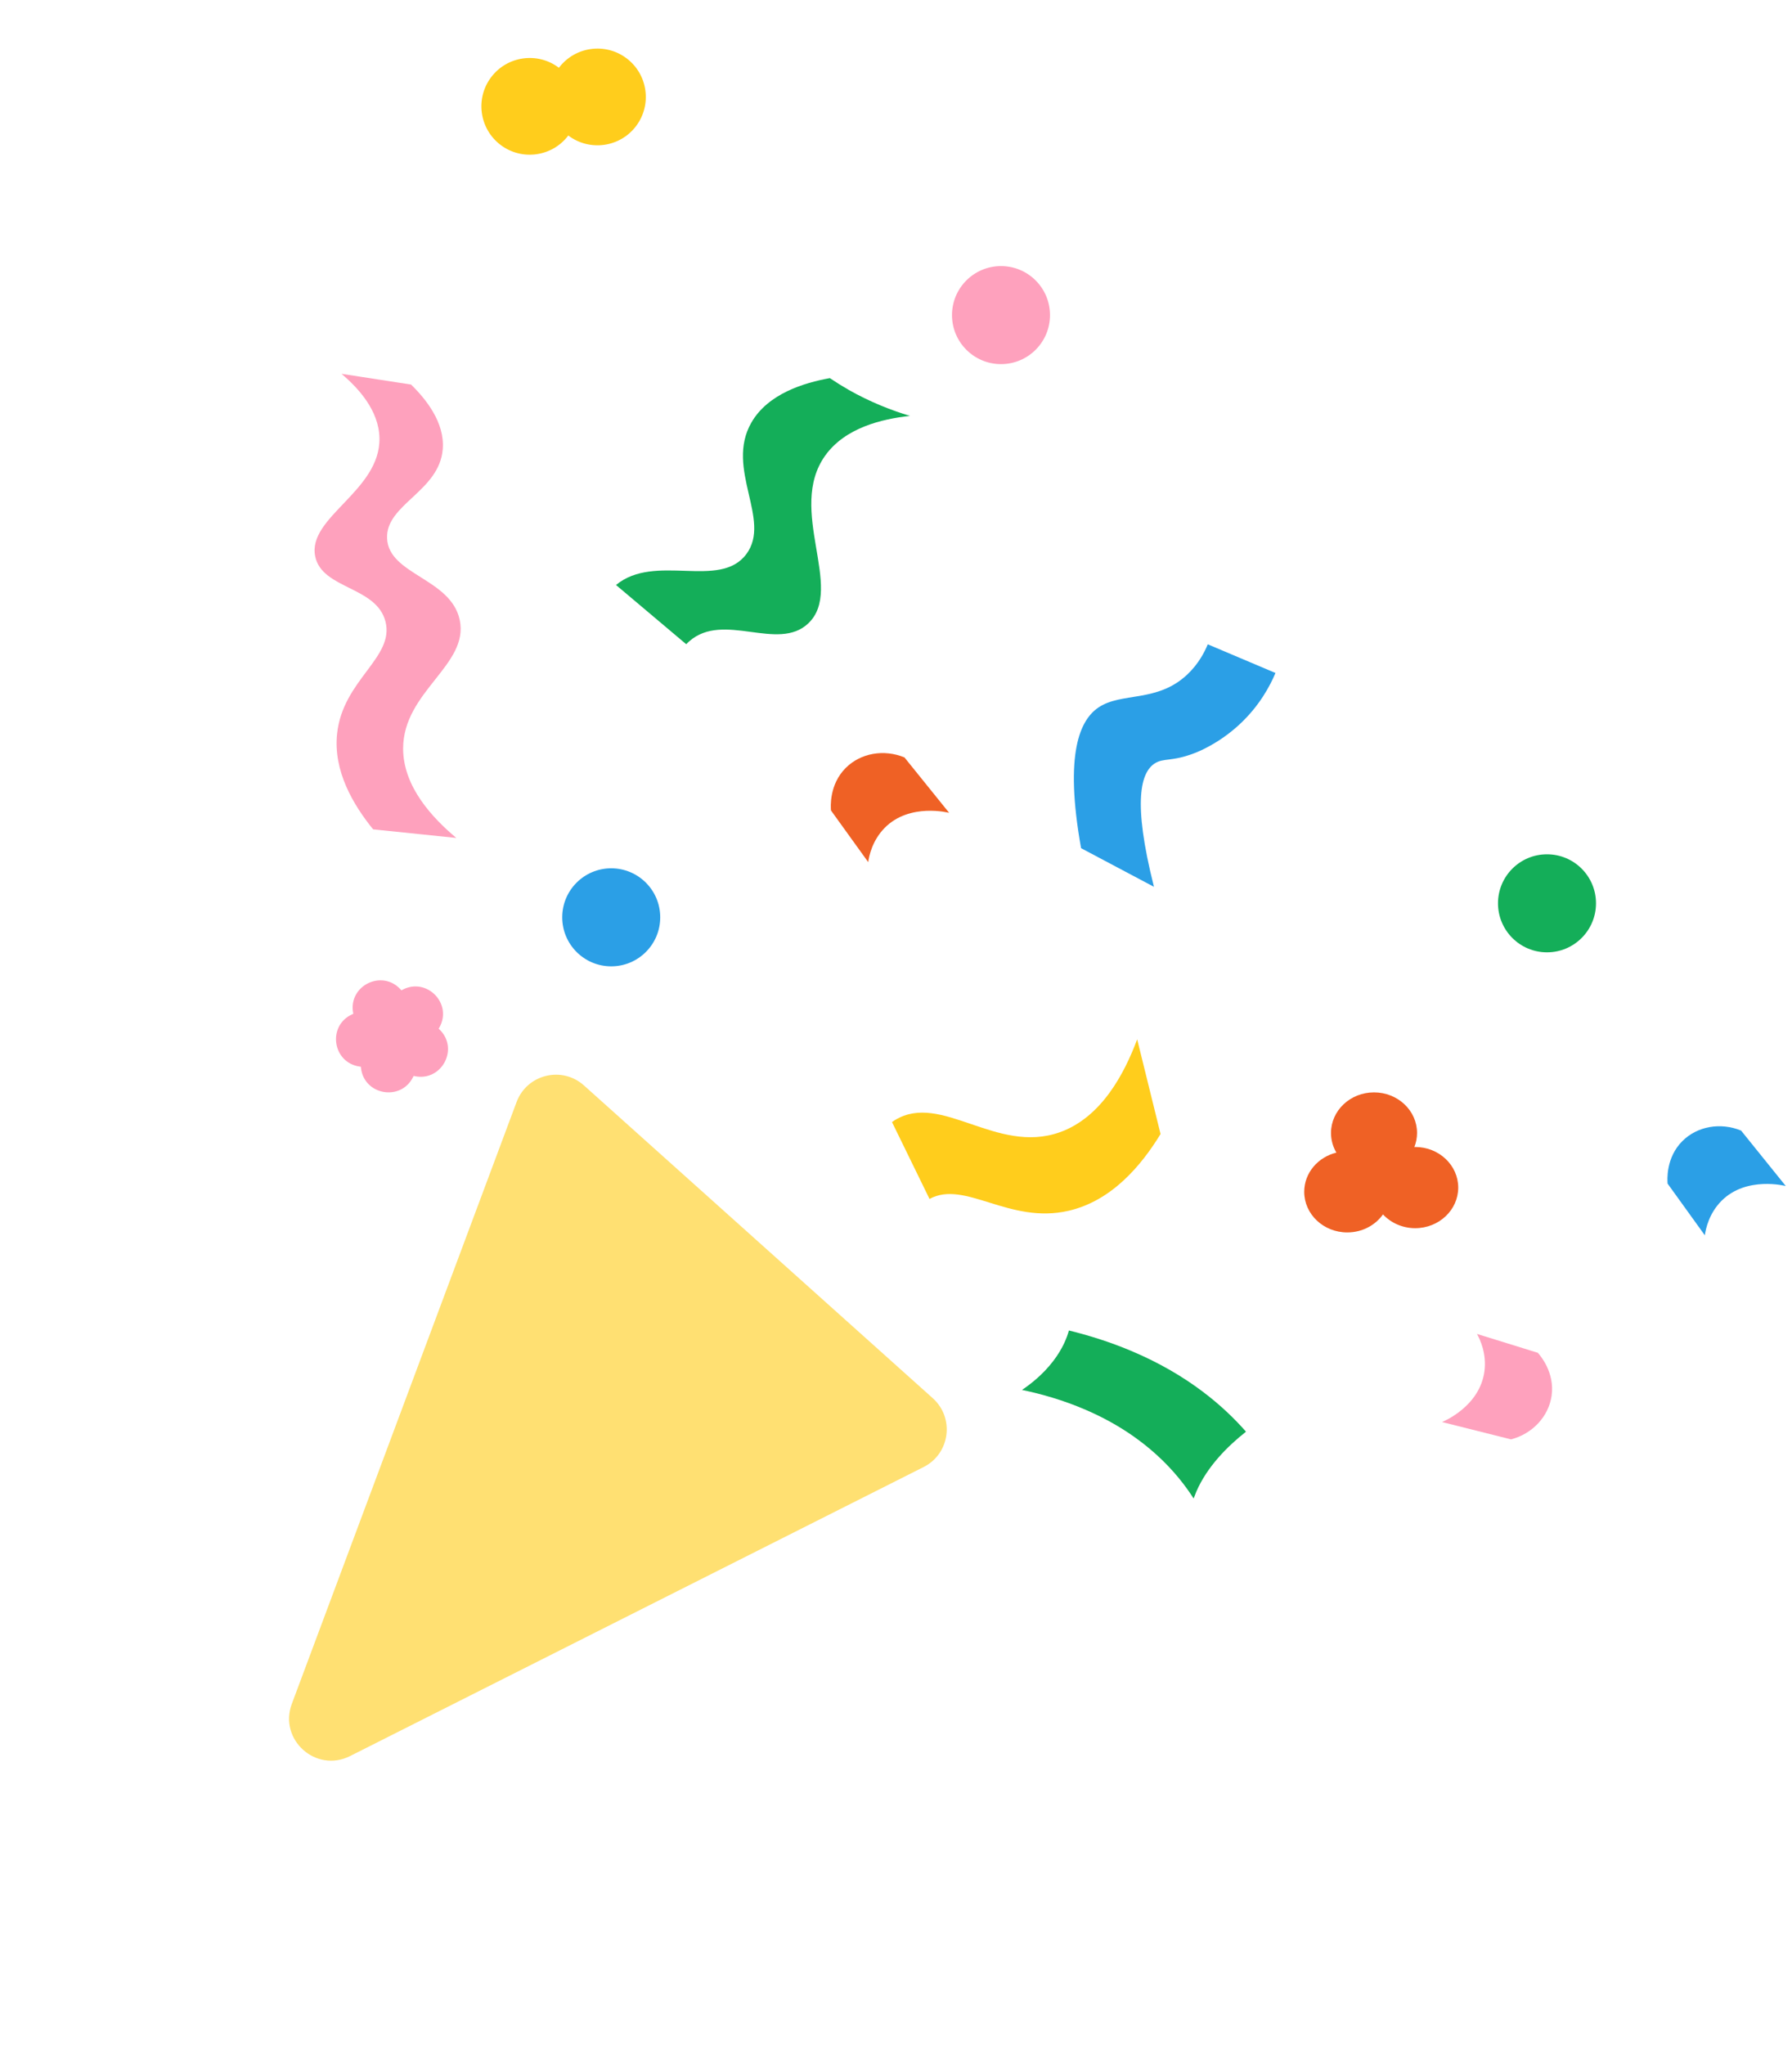 <svg width="128" height="146" viewBox="0 0 128 146" fill="none" xmlns="http://www.w3.org/2000/svg">
<path d="M28.616 70.653L28.672 70.713L28.745 70.675C30.487 69.754 32.354 71.674 31.375 73.383L31.335 73.454L31.393 73.509C32.809 74.878 31.554 77.243 29.625 76.843L29.545 76.826L29.509 76.899C28.642 78.665 26 78.205 25.783 76.25L25.775 76.169L25.693 76.158C23.741 75.882 23.363 73.231 25.161 72.424L25.236 72.39L25.221 72.31C24.882 70.373 27.29 69.195 28.616 70.651V70.653Z" fill="#FEA1BD"/>
<path d="M39.922 4.839C38.402 3.689 36.233 3.99 35.084 5.51C33.934 7.029 34.235 9.198 35.755 10.348C37.274 11.497 39.443 11.197 40.593 9.677C42.113 10.826 44.282 10.526 45.431 9.006C46.581 7.486 46.28 5.317 44.76 4.168C43.24 3.018 41.072 3.319 39.922 4.839Z" fill="#FFCD1C"/>
<path d="M29.364 27.459C27.706 27.204 26.052 26.948 24.393 26.692C25.611 27.725 27.062 29.312 27.103 31.271C27.188 35.057 21.925 36.93 22.516 39.737C23.007 42.076 26.89 41.86 27.534 44.383C28.192 46.957 24.5 48.53 24.08 52.37C23.785 55.05 25.239 57.479 26.652 59.22C28.633 59.424 30.614 59.629 32.594 59.833C30.903 58.418 28.791 56.175 28.795 53.445C28.799 49.365 33.519 47.488 32.838 44.27C32.208 41.289 27.766 41.047 27.648 38.446C27.539 36.008 31.39 35.095 31.626 32.064C31.774 30.158 30.412 28.49 29.364 27.459Z" fill="#FEA1BD"/>
<path d="M109.849 96.597C108.399 96.149 106.95 95.697 105.499 95.249C105.727 95.664 106.195 96.662 106.032 97.91C105.698 100.432 103.109 101.496 103 101.54C104.645 101.951 106.288 102.367 107.932 102.778C109.473 102.374 110.618 101.14 110.829 99.661C111.068 97.989 110.002 96.771 109.845 96.595L109.849 96.597Z" fill="#FEA1BD"/>
<path d="M59.352 57.864C60.241 59.095 61.126 60.329 62.015 61.56C62.082 61.092 62.309 60.013 63.191 59.114C64.976 57.301 67.797 58.041 67.797 58.041C67.797 58.041 65.67 55.401 64.604 54.083C63.131 53.478 61.474 53.774 60.415 54.828C59.217 56.019 59.335 57.633 59.355 57.868L59.352 57.864Z" fill="#EF6125"/>
<path d="M119.111 84.511C120 85.742 120.885 86.975 121.774 88.206C121.841 87.738 122.068 86.659 122.95 85.76C124.735 83.948 127.556 84.688 127.556 84.688C127.556 84.688 125.429 82.048 124.364 80.729C122.89 80.125 121.233 80.42 120.174 81.475C118.976 82.665 119.094 84.279 119.114 84.515L119.111 84.511Z" fill="#2B9FE6"/>
<path d="M63.942 79.97C67.23 77.977 71.165 82.437 75.671 80.858C78.689 79.802 80.33 76.614 81.227 74.213C81.784 76.467 82.341 78.721 82.897 80.975C81.532 83.206 79.424 85.735 76.343 86.452C72.07 87.444 68.936 84.231 66.394 85.609L63.714 80.121C63.788 80.07 63.859 80.016 63.938 79.968L63.942 79.97Z" fill="#FFCD1C"/>
<path d="M60.583 27.812C60.117 27.547 59.683 27.276 59.274 27C57.459 27.329 54.857 28.099 53.667 30.18C51.774 33.481 55.141 37.127 53.305 39.573C51.397 42.116 46.788 39.467 44 41.771L49.017 46.001C49.084 45.931 49.152 45.862 49.229 45.794C51.686 43.633 55.576 46.579 57.743 44.504C60.345 42.009 56.181 36.389 58.943 32.531C60.371 30.535 63.003 29.914 65 29.697C63.666 29.299 62.15 28.709 60.583 27.818V27.812Z" fill="#14AE59"/>
<path d="M91.105 48.054C90.727 48.953 89.96 50.423 88.488 51.771C87.035 53.102 85.605 53.671 85.306 53.783C83.696 54.4 83.117 54.109 82.489 54.507C81.501 55.137 80.87 57.169 82.426 63.323C80.692 62.406 78.954 61.482 77.22 60.564C76.002 53.756 77.16 51.4 78.46 50.518C80.106 49.402 82.648 50.197 84.808 48.162C85.625 47.391 86.053 46.533 86.269 46.007L91.105 48.054Z" fill="#2B9FE6"/>
<path d="M101.09 81.905C101.09 81.905 101.049 81.905 101.026 81.905C101.149 81.59 101.218 81.253 101.218 80.9C101.218 79.299 99.841 78.001 98.144 78.001C96.447 78.001 95.071 79.299 95.071 80.9C95.071 81.409 95.212 81.888 95.455 82.302C94.133 82.625 93.159 83.755 93.159 85.101C93.159 86.702 94.535 88.001 96.232 88.001C97.298 88.001 98.236 87.491 98.784 86.715C99.347 87.315 100.17 87.698 101.085 87.698C102.782 87.698 104.159 86.4 104.159 84.799C104.159 83.199 102.782 81.9 101.085 81.9L101.09 81.905Z" fill="#EF6125"/>
<path d="M110.5 68.001C112.433 68.001 114 66.433 114 64.501C114 62.568 112.433 61.001 110.5 61.001C108.567 61.001 107 62.568 107 64.501C107 66.433 108.567 68.001 110.5 68.001Z" fill="#14AE59"/>
<path d="M43.659 69.001C45.592 69.001 47.159 67.433 47.159 65.501C47.159 63.568 45.592 62.001 43.659 62.001C41.726 62.001 40.159 63.568 40.159 65.501C40.159 67.433 41.726 69.001 43.659 69.001Z" fill="#2B9FE6"/>
<path d="M71.5 26C73.433 26 75 24.433 75 22.5C75 20.567 73.433 19 71.5 19C69.567 19 68 20.567 68 22.5C68 24.433 69.567 26 71.5 26Z" fill="#FEA1BD"/>
<path d="M76.35 95.006C76.211 95.51 75.912 96.295 75.233 97.182C74.474 98.176 73.577 98.859 73 99.247C74.394 99.537 75.96 99.981 77.541 100.664C81.9 102.54 84.144 105.257 85.26 107C85.319 106.837 85.383 106.674 85.453 106.506C86.222 104.737 87.643 103.3 89 102.229C87.461 100.475 84.908 98.187 80.794 96.458C79.256 95.811 77.739 95.342 76.344 95.001L76.35 95.006Z" fill="#14AE59"/>
<path d="M25.005 125.391C22.568 126.619 19.89 124.219 20.845 121.662L36.899 78.69C37.639 76.71 40.139 76.095 41.712 77.506L66.626 99.838C68.2 101.249 67.861 103.801 65.974 104.752L25.005 125.391Z" fill="#FFE072"/>
</svg>
